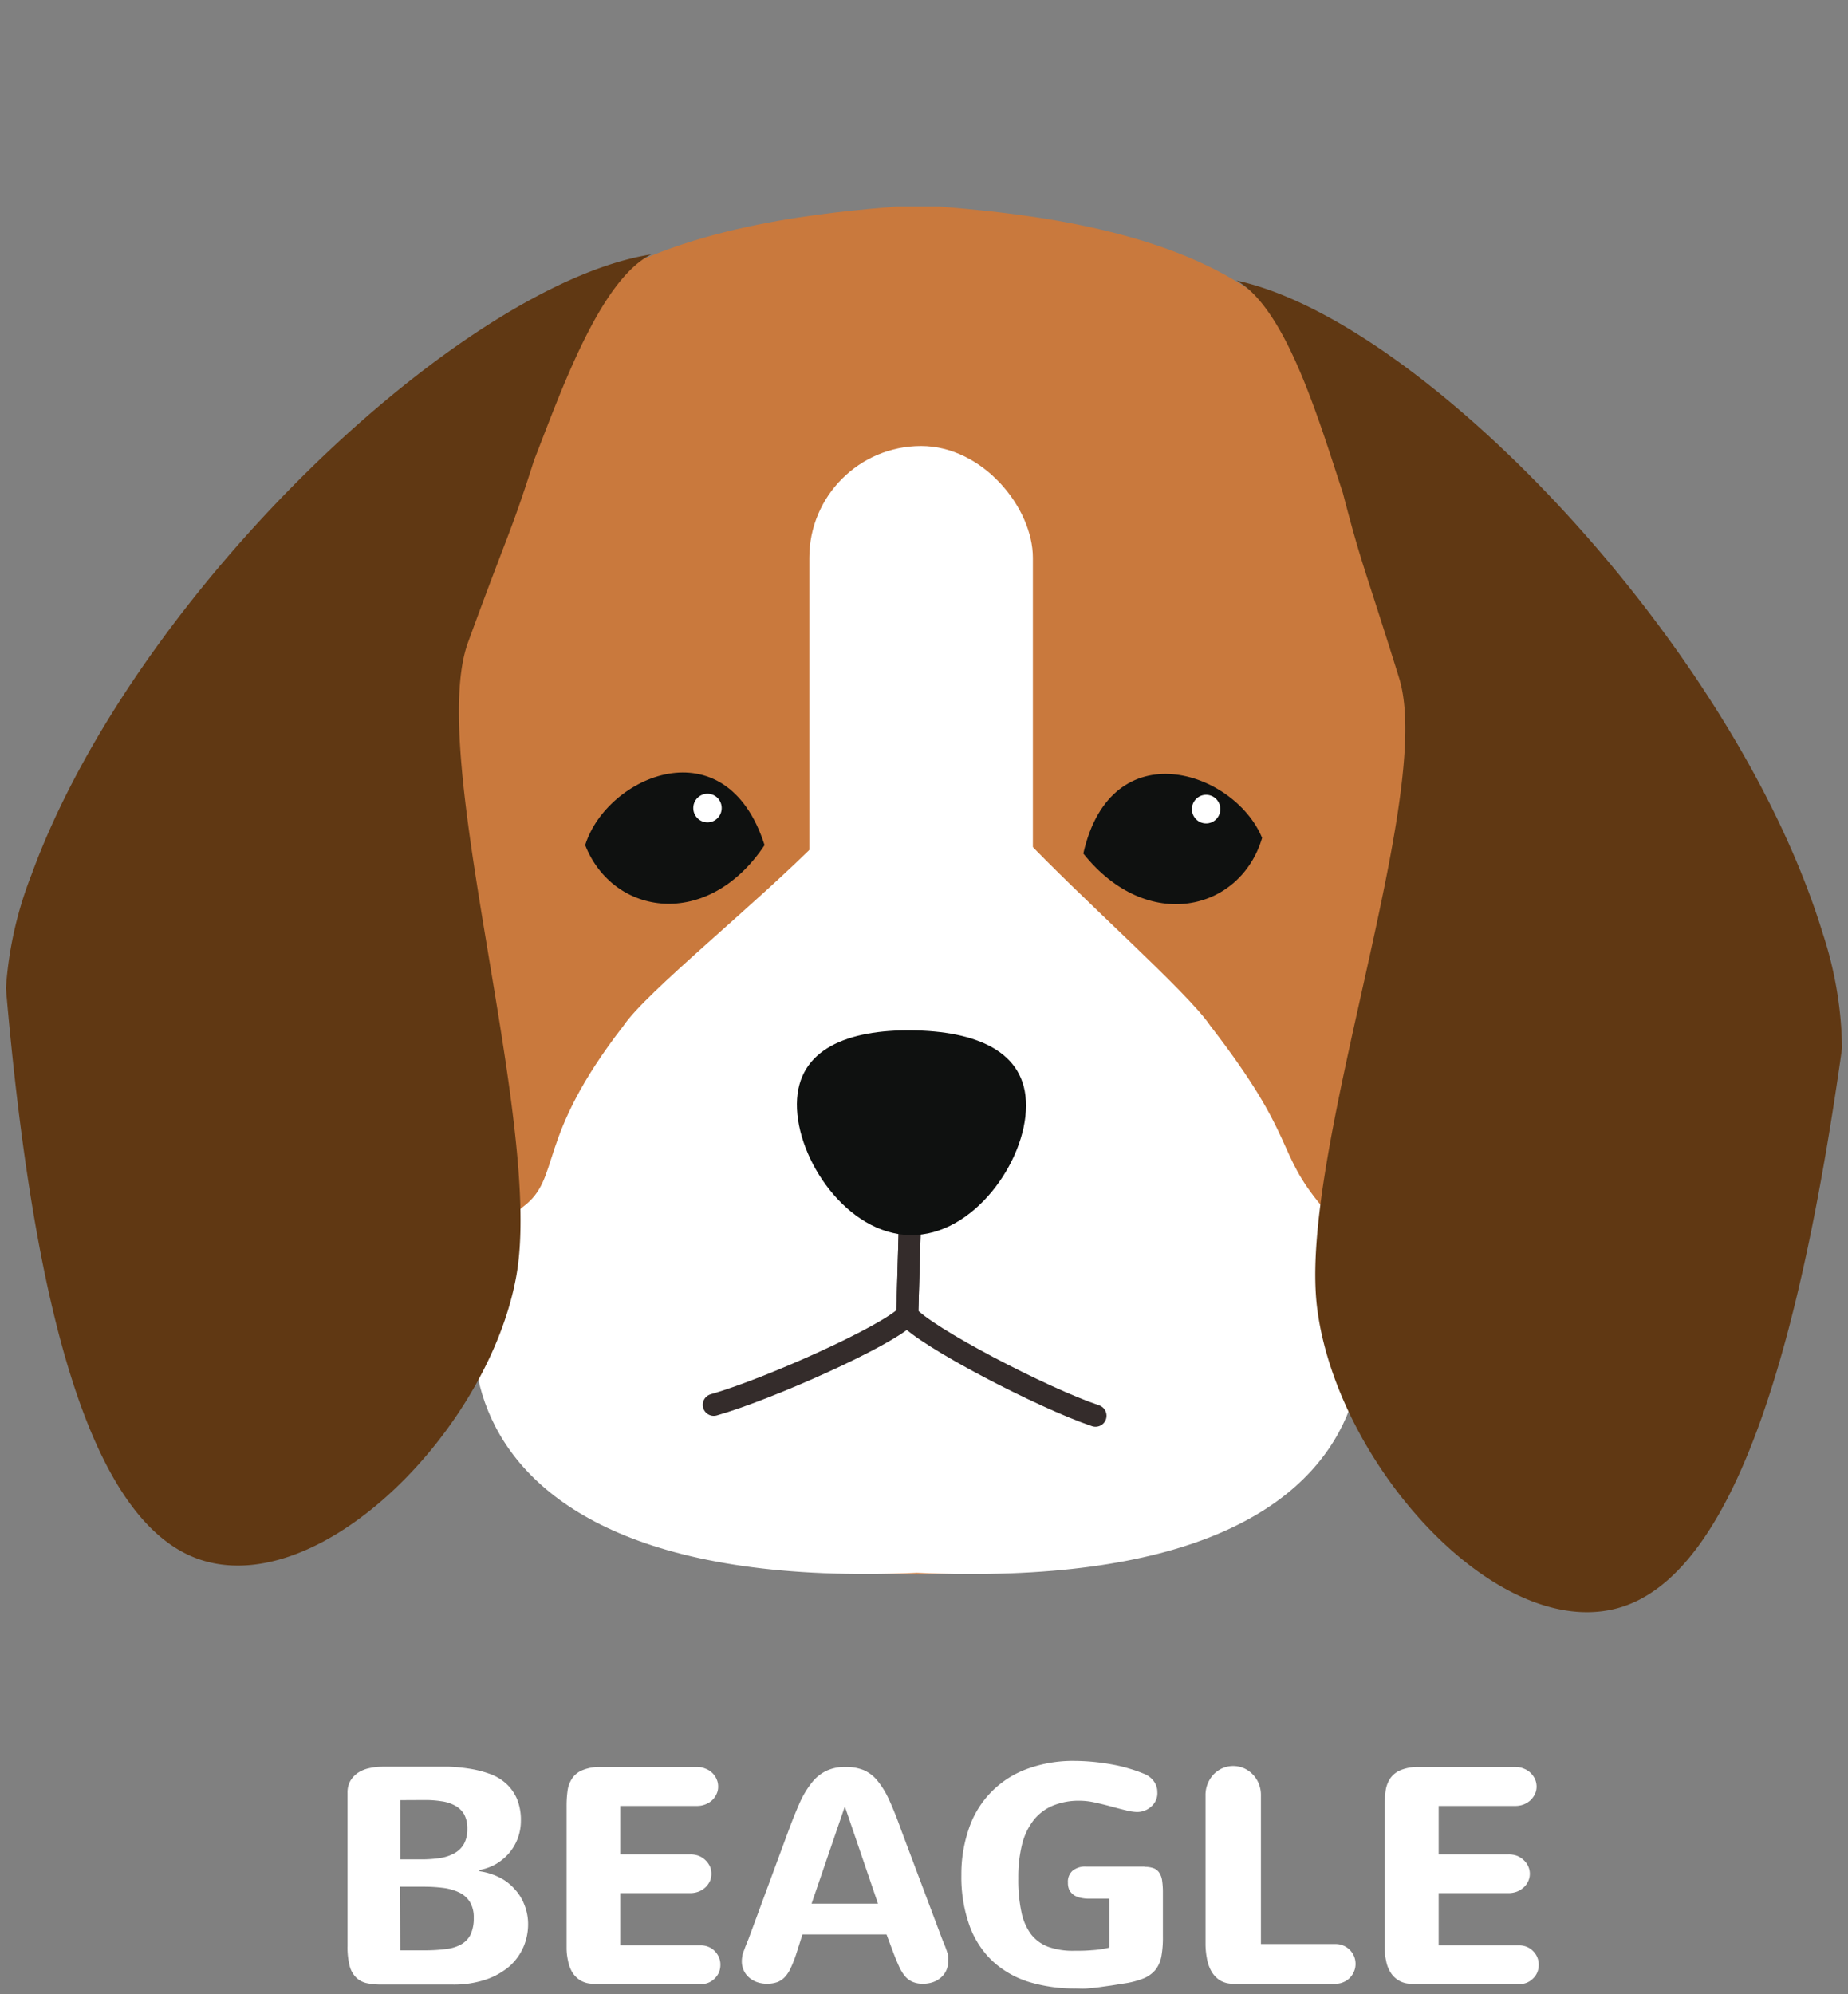 <svg xmlns="http://www.w3.org/2000/svg" viewBox="0 0 156.07 168.39"><rect x="0" y="0" width="156.07" height="168.39" fill="#808080" stroke="none"/><defs><style>.cls-1{fill:#c9793d;}.cls-2{fill:#fff;}.cls-3,.cls-6{fill:none;}.cls-3{stroke:#342c2b;stroke-linecap:round;stroke-linejoin:round;stroke-width:1.86px;}.cls-4{fill:#0f1110;}.cls-5{fill:#603813;}</style></defs><title>beagleIcon</title><g id="Layer_2" data-name="Layer 2"><g id="Icon"><path class="cls-1" d="M77.44,132.93c33,0,41.12-25.81,40.35-34.93s8.39-23.42,7.77-37.66S113.16,29.4,105,24.13,84.67,17.9,79.36,17.44H75.69c-5.31.46-17.46,1.42-25.63,6.69s-20,22-20.57,36.21S38,88.88,37.26,98,44.46,132.93,77.44,132.93Z"/><path class="cls-2" d="M86.14,70.4c5.31,5.61,14.18,13.38,16.08,16.22,7.45,9.64,5.41,10.48,9.45,15.28,5,5.95,11,32.86-34.23,30.91C32.2,134.76,38,106.54,44.17,101.9c3.29-2.46,1-5.64,8.48-15.28,1.9-2.84,11.24-10.3,16.66-15.81C75.59,64.42,80.81,64.78,86.14,70.4Z"/><path class="cls-3" d="M77,97.8l-.38,13.25c1.51,1.83,11.46,7,15.9,8.49"/><path class="cls-3" d="M77,97.8l-.38,13.25c-1.61,1.74-11.82,6.29-16.34,7.57"/><path class="cls-4" d="M86.65,93.37c0,4.67-4.42,11-9.77,10.92s-9.62-6.41-9.58-11.08S71.67,86.94,77,87,86.68,88.71,86.65,93.37Z"/><path class="cls-5" d="M55,21.48C39,24,11.35,50.05,2.65,73.88A32.09,32.09,0,0,0,.5,83.45C2.62,107.93,7,128.7,17.15,131.77s24.11-11.11,26.45-24S36,64,39.52,54.26c3.45-9.45,3.59-9.14,5.58-15.39C47.37,33.07,50.66,23.66,55,21.48Z"/><path class="cls-5" d="M104.43,23.69c15.82,3.4,42.08,30.87,49.51,55.13a32.42,32.42,0,0,1,1.63,9.67c-3.42,24.34-8.92,44.84-19.18,47.36s-23.5-12.38-25.15-25.38,10-43.32,6.92-53.22c-3-9.63-3.11-9.32-4.76-15.66C111.44,35.67,108.66,26.09,104.43,23.69Z"/><path class="cls-4" d="M106.59,70.75c-2.34-5.66-12.74-9.12-15.1,1.32C96.9,78.85,104.76,76.93,106.59,70.75Z"/><ellipse class="cls-2" cx="101.86" cy="68.32" rx="1.2" ry="1.21"/><path class="cls-4" d="M49.42,71.36c1.82-5.85,11.88-10.22,15.15,0C59.78,78.56,51.78,77.34,49.42,71.36Z"/><ellipse class="cls-2" cx="59.75" cy="68.23" rx="1.2" ry="1.21"/><rect class="cls-2" x="68.35" y="37.66" width="18.88" height="48.04" rx="9.44" ry="9.44"/><path class="cls-2" d="M29.35,151.39a2,2,0,0,1,.23-1,2.12,2.12,0,0,1,.64-.69,2.77,2.77,0,0,1,.93-.39,5.05,5.05,0,0,1,1.12-.13h3.92l1.76,0a14.7,14.7,0,0,1,1.78.18,9.27,9.27,0,0,1,1.65.43,4.17,4.17,0,0,1,1.35.8,3.79,3.79,0,0,1,.92,1.28,4.66,4.66,0,0,1,.34,1.89,4.26,4.26,0,0,1-.25,1.43,4.2,4.2,0,0,1-.72,1.25,4.4,4.4,0,0,1-1.11.94,4.29,4.29,0,0,1-1.43.52V158a5.43,5.43,0,0,1,1.71.53,4.18,4.18,0,0,1,1.29,1,4,4,0,0,1,.82,1.34,4.37,4.37,0,0,1,.3,1.63,4.88,4.88,0,0,1-.38,1.87,4.7,4.7,0,0,1-1.16,1.63,6.08,6.08,0,0,1-2,1.14,8.48,8.48,0,0,1-2.86.43H32.27a5.91,5.91,0,0,1-1.26-.11,1.88,1.88,0,0,1-.91-.46,2.16,2.16,0,0,1-.57-1,6.32,6.32,0,0,1-.18-1.68Zm4.45.61v5h1.81a10.52,10.52,0,0,0,1.54-.11,3.56,3.56,0,0,0,1.23-.41,2.07,2.07,0,0,0,.8-.78,2.57,2.57,0,0,0,.29-1.27,2.51,2.51,0,0,0-.28-1.25,2,2,0,0,0-.78-.73,3.31,3.31,0,0,0-1.15-.36,8.83,8.83,0,0,0-1.39-.1Zm0,12.68h2.1a13.36,13.36,0,0,0,1.78-.11,3.27,3.27,0,0,0,1.28-.4,1.94,1.94,0,0,0,.79-.84,3.25,3.25,0,0,0,.26-1.39,2.5,2.5,0,0,0-.3-1.3,2.17,2.17,0,0,0-.86-.81,4.4,4.4,0,0,0-1.34-.41,13.07,13.07,0,0,0-1.74-.11h-2Z"/><path class="cls-2" d="M50.12,167.5a2.09,2.09,0,0,1-1.07-.26,2.13,2.13,0,0,1-.71-.69,2.94,2.94,0,0,1-.37-1,4.85,4.85,0,0,1-.12-1.06v-12a9.31,9.31,0,0,1,.09-1.34,2.5,2.5,0,0,1,.39-1,1.9,1.9,0,0,1,.89-.69,3.89,3.89,0,0,1,1.56-.26h8.11a1.72,1.72,0,0,1,.68.14,1.65,1.65,0,0,1,.57.35,1.59,1.59,0,0,1,.37.52,1.44,1.44,0,0,1,.14.65,1.35,1.35,0,0,1-.14.63,1.59,1.59,0,0,1-.37.52,1.82,1.82,0,0,1-.57.35,1.91,1.91,0,0,1-.68.13H52.38v4.09h5.94a2,2,0,0,1,.69.12,1.74,1.74,0,0,1,.56.36,1.79,1.79,0,0,1,.38.52,1.53,1.53,0,0,1,.13.64,1.48,1.48,0,0,1-.13.63,1.79,1.79,0,0,1-.38.52,1.89,1.89,0,0,1-.56.35,2,2,0,0,1-.69.13H52.38v4.41H59.2a1.7,1.7,0,0,1,.64.13,1.54,1.54,0,0,1,.52.35,1.77,1.77,0,0,1,.36.53,1.64,1.64,0,0,1,.12.63,1.69,1.69,0,0,1-.12.64,1.73,1.73,0,0,1-.36.52,1.58,1.58,0,0,1-1.16.47Z"/><path class="cls-2" d="M79.55,163.68c.06.15.12.31.19.47s.13.33.19.5.11.33.15.49a2.18,2.18,0,0,1,0,.42,1.84,1.84,0,0,1-.17.83,1.72,1.72,0,0,1-.46.6,2,2,0,0,1-.67.38,2.47,2.47,0,0,1-.82.13,2.11,2.11,0,0,1-.84-.14,1.71,1.71,0,0,1-.64-.44,3.37,3.37,0,0,1-.51-.79c-.15-.32-.32-.72-.5-1.19l-.6-1.6H67.77l-.51,1.6a10.28,10.28,0,0,1-.47,1.21,2.84,2.84,0,0,1-.51.79,1.72,1.72,0,0,1-.65.43,2.51,2.51,0,0,1-.86.13,2.47,2.47,0,0,1-.82-.13,2,2,0,0,1-.67-.38,1.72,1.72,0,0,1-.46-.6,1.84,1.84,0,0,1-.17-.83,2.18,2.18,0,0,1,.05-.42c0-.16.09-.32.15-.49s.12-.33.19-.5.13-.32.19-.47l3.39-9.18c.32-.86.63-1.62.92-2.28a7.9,7.9,0,0,1,1-1.67,3.52,3.52,0,0,1,1.2-1,3.67,3.67,0,0,1,1.66-.35,4,4,0,0,1,1.55.27,3.07,3.07,0,0,1,1.16.9,7.33,7.33,0,0,1,1,1.65c.31.68.65,1.52,1,2.51Zm-8.23-11.06-2.78,8.12h5.61l-2.77-8.12Z"/><path class="cls-2" d="M96.66,157.63a2.23,2.23,0,0,1,.8.13,1,1,0,0,1,.47.41,1.61,1.61,0,0,1,.22.67,6.46,6.46,0,0,1,.06.94v3.76a8.66,8.66,0,0,1-.13,1.66,2.6,2.6,0,0,1-.5,1.13,2.57,2.57,0,0,1-1,.72,7.36,7.36,0,0,1-1.72.44l-1,.16-1,.14c-.36.05-.71.08-1.06.11s-.68,0-1,0a13.16,13.16,0,0,1-4-.58,8.08,8.08,0,0,1-3-1.75,7.74,7.74,0,0,1-1.93-3,12.18,12.18,0,0,1-.68-4.27,11.7,11.7,0,0,1,.58-3.73,8.1,8.1,0,0,1,4.75-5.12,11.24,11.24,0,0,1,4.3-.76,18.16,18.16,0,0,1,3.14.31,12.1,12.1,0,0,1,1.41.34,11.36,11.36,0,0,1,1.25.44,1.83,1.83,0,0,1,.84.65,1.52,1.52,0,0,1,.28.89,1.47,1.47,0,0,1-.48,1.19A1.76,1.76,0,0,1,96,153a4,4,0,0,1-.94-.15c-.39-.09-.8-.2-1.24-.32s-.89-.23-1.35-.33a6,6,0,0,0-1.26-.15,5.74,5.74,0,0,0-2.38.45,4.05,4.05,0,0,0-1.62,1.3,5.51,5.51,0,0,0-.92,2.05,11.43,11.43,0,0,0-.29,2.73,12.94,12.94,0,0,0,.26,2.85,4.68,4.68,0,0,0,.82,1.9,3.31,3.31,0,0,0,1.46,1.06,6.17,6.17,0,0,0,2.14.33c.51,0,1,0,1.52-.05a8.11,8.11,0,0,0,1.49-.22v-4.13H92a3.26,3.26,0,0,1-.72-.07,1.69,1.69,0,0,1-.57-.22,1.31,1.31,0,0,1-.39-.42,1.38,1.38,0,0,1-.13-.64,1.24,1.24,0,0,1,.38-1,1.68,1.68,0,0,1,1.18-.36h4.94Z"/><path class="cls-2" d="M112.8,164.15a1.57,1.57,0,0,1,.65.13,1.7,1.7,0,0,1,.54.36,1.77,1.77,0,0,1,.36.53,1.64,1.64,0,0,1,.13.65,1.57,1.57,0,0,1-.13.65,1.65,1.65,0,0,1-.9.9,1.57,1.57,0,0,1-.65.13h-8.64a2.1,2.1,0,0,1-1.14-.29,2.22,2.22,0,0,1-.73-.79,3.4,3.4,0,0,1-.37-1.1,6.56,6.56,0,0,1-.11-1.26V151.62a2.52,2.52,0,0,1,.18-1,2.59,2.59,0,0,1,.5-.79,2.42,2.42,0,0,1,.74-.52,2.3,2.3,0,0,1,1.83,0,2.41,2.41,0,0,1,1.25,1.31,2.52,2.52,0,0,1,.18,1v12.53Z"/><path class="cls-2" d="M119.22,167.5a2,2,0,0,1-1.78-.95,2.75,2.75,0,0,1-.38-1,4.85,4.85,0,0,1-.12-1.06v-12a9.31,9.31,0,0,1,.09-1.34,2.5,2.5,0,0,1,.39-1,2,2,0,0,1,.89-.69,3.92,3.92,0,0,1,1.56-.26H128a1.81,1.81,0,0,1,.69.14,1.71,1.71,0,0,1,.56.35,1.79,1.79,0,0,1,.38.52,1.58,1.58,0,0,1,.14.65,1.49,1.49,0,0,1-.14.63,1.79,1.79,0,0,1-.38.52,1.89,1.89,0,0,1-.56.35,2,2,0,0,1-.69.13h-6.5v4.09h5.93a2,2,0,0,1,.69.12,1.74,1.74,0,0,1,.56.36,1.62,1.62,0,0,1,.38.52,1.53,1.53,0,0,1,.14.64,1.49,1.49,0,0,1-.14.63,1.62,1.62,0,0,1-.38.52,1.89,1.89,0,0,1-.56.35,2,2,0,0,1-.69.13h-5.93v4.41h6.81a1.7,1.7,0,0,1,.64.13,1.54,1.54,0,0,1,.52.35,1.61,1.61,0,0,1,.36.53,1.64,1.64,0,0,1,.12.63,1.69,1.69,0,0,1-.12.64,1.57,1.57,0,0,1-.36.52,1.58,1.58,0,0,1-1.16.47Z"/><rect class="cls-6" width="156.07" height="168.39"/></g></g></svg>